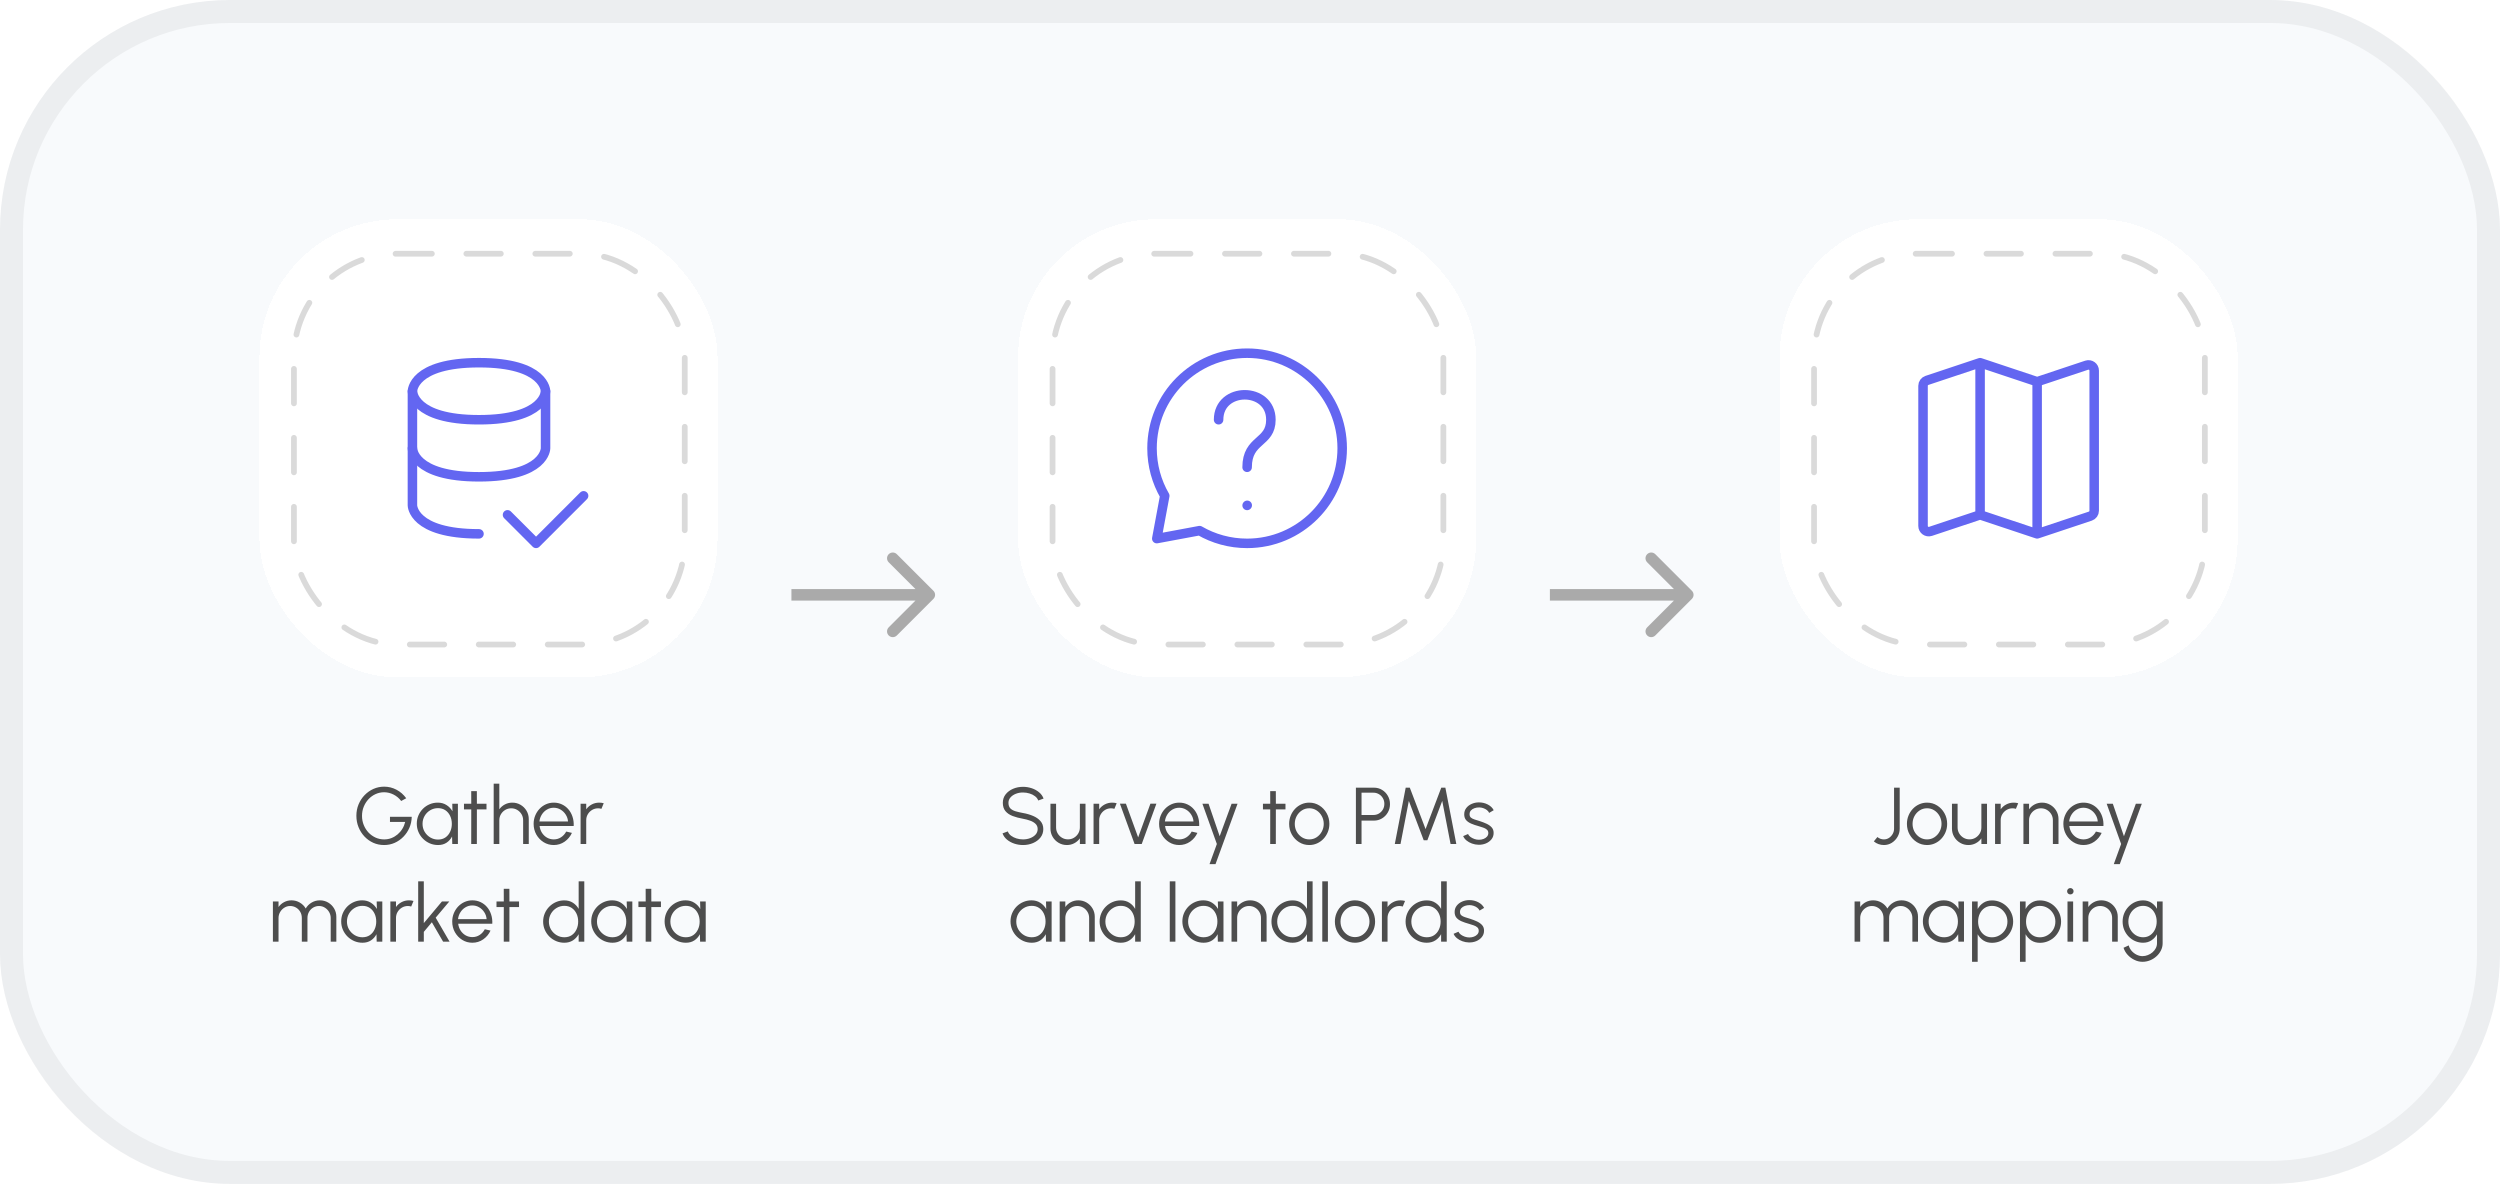 <svg width="435" height="206" viewBox="0 0 435 206" fill="none" xmlns="http://www.w3.org/2000/svg">
<rect width="435" height="206" rx="40" fill="#F8FAFC"/>
<rect x="2" y="2" width="431" height="202" rx="38" stroke="black" stroke-opacity="0.05" stroke-width="4"/>
<g filter="url(#filter0_d_1001_150655)">
<rect x="45.145" y="38.146" width="79.708" height="79.708" rx="24" fill="white" shape-rendering="crispEdges"/>
<path d="M88.309 89.581L93.272 94.545L101.545 86.272" stroke="#6366F1" stroke-width="1.655" stroke-linecap="round" stroke-linejoin="round"/>
<path d="M71.762 68.073V78C71.762 78 71.762 82.963 83.343 82.963C94.925 82.963 94.925 78 94.925 78V68.073" stroke="#6366F1" stroke-width="1.655" stroke-linecap="round" stroke-linejoin="round"/>
<path d="M83.343 63.109C94.925 63.109 94.925 68.073 94.925 68.073C94.925 68.073 94.925 73.036 83.343 73.036C71.762 73.036 71.762 68.073 71.762 68.073C71.762 68.073 71.762 63.109 83.343 63.109Z" stroke="#6366F1" stroke-width="1.655" stroke-linecap="round" stroke-linejoin="round"/>
<path d="M83.343 92.89C71.762 92.89 71.762 87.927 71.762 87.927V78" stroke="#6366F1" stroke-width="1.655" stroke-linecap="round" stroke-linejoin="round"/>
<rect x="51.145" y="44.146" width="68" height="68" rx="18" stroke="#A4A4A4" stroke-opacity="0.4" stroke-miterlimit="1.414" stroke-linecap="round" stroke-dasharray="6 6"/>
</g>
<path d="M66.833 147.036C66.161 147.036 65.531 146.905 64.943 146.644C64.36 146.378 63.849 146.012 63.41 145.545C62.971 145.074 62.629 144.532 62.381 143.921C62.134 143.305 62.01 142.647 62.01 141.947C62.01 141.233 62.139 140.568 62.395 139.952C62.652 139.336 63.004 138.799 63.452 138.342C63.9 137.88 64.413 137.521 64.992 137.264C65.576 137.007 66.194 136.879 66.847 136.879C67.599 136.879 68.308 137.054 68.975 137.404C69.647 137.754 70.216 138.251 70.683 138.895L69.808 139.371C69.435 138.881 68.984 138.505 68.457 138.244C67.934 137.983 67.395 137.852 66.84 137.852C66.313 137.852 65.816 137.959 65.349 138.174C64.887 138.384 64.479 138.678 64.124 139.056C63.77 139.434 63.492 139.87 63.291 140.365C63.09 140.86 62.99 141.392 62.99 141.961C62.99 142.526 63.09 143.055 63.291 143.55C63.492 144.045 63.767 144.481 64.117 144.859C64.472 145.232 64.882 145.526 65.349 145.741C65.816 145.951 66.315 146.056 66.847 146.056C67.286 146.056 67.701 145.981 68.093 145.832C68.49 145.678 68.852 145.463 69.178 145.188C69.505 144.913 69.78 144.591 70.004 144.222C70.233 143.853 70.398 143.452 70.501 143.018H67.855V142.129H71.642C71.628 142.806 71.493 143.44 71.236 144.033C70.98 144.626 70.629 145.148 70.186 145.601C69.748 146.049 69.241 146.401 68.667 146.658C68.098 146.91 67.487 147.036 66.833 147.036ZM78.695 139.854H79.675V146.854H78.695L78.66 145.552C78.431 145.995 78.111 146.355 77.701 146.63C77.29 146.901 76.8 147.036 76.231 147.036C75.717 147.036 75.237 146.94 74.789 146.749C74.341 146.553 73.946 146.285 73.606 145.944C73.265 145.603 72.999 145.209 72.808 144.761C72.616 144.313 72.521 143.832 72.521 143.319C72.521 142.815 72.614 142.341 72.801 141.898C72.992 141.455 73.253 141.065 73.585 140.729C73.921 140.393 74.308 140.132 74.747 139.945C75.19 139.754 75.664 139.658 76.168 139.658C76.751 139.658 77.26 139.798 77.694 140.078C78.128 140.353 78.473 140.715 78.73 141.163L78.695 139.854ZM76.21 146.084C76.709 146.084 77.138 145.963 77.498 145.72C77.857 145.473 78.132 145.141 78.324 144.726C78.52 144.311 78.618 143.853 78.618 143.354C78.618 142.841 78.52 142.379 78.324 141.968C78.128 141.553 77.85 141.224 77.491 140.981C77.131 140.738 76.704 140.617 76.21 140.617C75.715 140.617 75.262 140.741 74.852 140.988C74.446 141.231 74.121 141.56 73.879 141.975C73.641 142.39 73.522 142.85 73.522 143.354C73.522 143.863 73.645 144.325 73.893 144.74C74.14 145.151 74.467 145.477 74.873 145.72C75.283 145.963 75.729 146.084 76.21 146.084ZM84.652 140.834H82.979L82.972 146.854H81.992L81.999 140.834H80.732V139.854H81.999L81.992 137.656H82.972L82.979 139.854H84.652V140.834ZM92.005 142.521V146.854H91.025V142.717C91.025 142.334 90.932 141.987 90.746 141.674C90.559 141.361 90.309 141.112 89.996 140.925C89.684 140.738 89.336 140.645 88.954 140.645C88.576 140.645 88.228 140.738 87.91 140.925C87.598 141.112 87.348 141.361 87.162 141.674C86.975 141.987 86.882 142.334 86.882 142.717V146.854H85.901V136.354H86.882V140.82C87.129 140.465 87.451 140.183 87.847 139.973C88.244 139.763 88.676 139.658 89.142 139.658C89.67 139.658 90.15 139.786 90.585 140.043C91.019 140.3 91.364 140.645 91.621 141.079C91.877 141.513 92.005 141.994 92.005 142.521ZM96.351 147.036C95.707 147.036 95.119 146.87 94.587 146.539C94.059 146.208 93.637 145.764 93.32 145.209C93.007 144.649 92.851 144.031 92.851 143.354C92.851 142.841 92.942 142.362 93.124 141.919C93.306 141.471 93.555 141.079 93.873 140.743C94.195 140.402 94.568 140.136 94.993 139.945C95.417 139.754 95.87 139.658 96.351 139.658C96.869 139.658 97.345 139.761 97.779 139.966C98.217 140.171 98.593 140.458 98.906 140.827C99.223 141.196 99.461 141.627 99.62 142.122C99.783 142.617 99.851 143.151 99.823 143.725H93.887C93.943 144.168 94.083 144.565 94.307 144.915C94.535 145.265 94.825 145.543 95.175 145.748C95.529 145.949 95.921 146.051 96.351 146.056C96.817 146.056 97.237 145.935 97.611 145.692C97.989 145.449 98.292 145.116 98.521 144.691L99.515 144.922C99.235 145.543 98.812 146.051 98.248 146.448C97.683 146.84 97.051 147.036 96.351 147.036ZM93.859 142.934H98.836C98.803 142.5 98.67 142.103 98.437 141.744C98.208 141.38 97.912 141.091 97.548 140.876C97.184 140.657 96.785 140.547 96.351 140.547C95.917 140.547 95.52 140.654 95.161 140.869C94.801 141.079 94.507 141.366 94.279 141.73C94.05 142.089 93.91 142.491 93.859 142.934ZM101.023 146.854V139.854H102.003V140.82C102.25 140.465 102.572 140.183 102.969 139.973C103.365 139.763 103.797 139.658 104.264 139.658C104.534 139.658 104.796 139.693 105.048 139.763L104.649 140.736C104.453 140.675 104.261 140.645 104.075 140.645C103.697 140.645 103.349 140.738 103.032 140.925C102.719 141.112 102.469 141.361 102.283 141.674C102.096 141.987 102.003 142.334 102.003 142.717V146.854H101.023ZM47.484 163.854V156.854H48.464V157.82C48.716 157.465 49.038 157.183 49.43 156.973C49.822 156.763 50.251 156.658 50.718 156.658C51.245 156.658 51.728 156.789 52.167 157.05C52.605 157.307 52.948 157.65 53.196 158.079C53.443 157.65 53.784 157.307 54.218 157.05C54.652 156.789 55.132 156.658 55.66 156.658C56.187 156.658 56.668 156.786 57.102 157.043C57.536 157.3 57.881 157.645 58.138 158.079C58.394 158.513 58.523 158.994 58.523 159.521V163.854H57.543V159.738C57.543 159.365 57.452 159.019 57.27 158.702C57.088 158.385 56.843 158.13 56.535 157.939C56.231 157.743 55.893 157.645 55.52 157.645C55.146 157.645 54.806 157.736 54.498 157.918C54.194 158.095 53.952 158.343 53.77 158.66C53.588 158.973 53.497 159.332 53.497 159.738V163.854H52.517V159.738C52.517 159.332 52.426 158.973 52.244 158.66C52.062 158.343 51.817 158.095 51.509 157.918C51.201 157.736 50.86 157.645 50.487 157.645C50.118 157.645 49.78 157.743 49.472 157.939C49.164 158.13 48.919 158.385 48.737 158.702C48.555 159.019 48.464 159.365 48.464 159.738V163.854H47.484ZM65.542 156.854H66.522V163.854H65.542L65.507 162.552C65.279 162.995 64.959 163.355 64.548 163.63C64.138 163.901 63.648 164.036 63.078 164.036C62.565 164.036 62.084 163.94 61.636 163.749C61.188 163.553 60.794 163.285 60.453 162.944C60.113 162.603 59.847 162.209 59.655 161.761C59.464 161.313 59.368 160.832 59.368 160.319C59.368 159.815 59.462 159.341 59.648 158.898C59.84 158.455 60.101 158.065 60.432 157.729C60.768 157.393 61.156 157.132 61.594 156.945C62.038 156.754 62.511 156.658 63.015 156.658C63.599 156.658 64.107 156.798 64.541 157.078C64.975 157.353 65.321 157.715 65.577 158.163L65.542 156.854ZM63.057 163.084C63.557 163.084 63.986 162.963 64.345 162.72C64.705 162.473 64.98 162.141 65.171 161.726C65.367 161.311 65.465 160.853 65.465 160.354C65.465 159.841 65.367 159.379 65.171 158.968C64.975 158.553 64.698 158.224 64.338 157.981C63.979 157.738 63.552 157.617 63.057 157.617C62.563 157.617 62.11 157.741 61.699 157.988C61.293 158.231 60.969 158.56 60.726 158.975C60.488 159.39 60.369 159.85 60.369 160.354C60.369 160.863 60.493 161.325 60.74 161.74C60.988 162.151 61.314 162.477 61.72 162.72C62.131 162.963 62.577 163.084 63.057 163.084ZM67.923 163.854V156.854H68.903V157.82C69.15 157.465 69.472 157.183 69.869 156.973C70.266 156.763 70.697 156.658 71.164 156.658C71.435 156.658 71.696 156.693 71.948 156.763L71.549 157.736C71.353 157.675 71.162 157.645 70.975 157.645C70.597 157.645 70.249 157.738 69.932 157.925C69.619 158.112 69.37 158.361 69.183 158.674C68.996 158.987 68.903 159.334 68.903 159.717V163.854H67.923ZM78.23 163.854H77.103L75.143 160.473L73.743 162.146V163.854H72.763V153.354H73.743V160.62L76.9 156.854H78.181L75.808 159.675L78.23 163.854ZM82.187 164.036C81.543 164.036 80.955 163.87 80.423 163.539C79.895 163.208 79.473 162.764 79.156 162.209C78.843 161.649 78.687 161.031 78.687 160.354C78.687 159.841 78.778 159.362 78.96 158.919C79.142 158.471 79.391 158.079 79.709 157.743C80.031 157.402 80.404 157.136 80.829 156.945C81.253 156.754 81.706 156.658 82.187 156.658C82.705 156.658 83.181 156.761 83.615 156.966C84.053 157.171 84.429 157.458 84.742 157.827C85.059 158.196 85.297 158.627 85.456 159.122C85.619 159.617 85.687 160.151 85.659 160.725H79.723C79.779 161.168 79.919 161.565 80.143 161.915C80.371 162.265 80.661 162.543 81.011 162.748C81.365 162.949 81.757 163.051 82.187 163.056C82.653 163.056 83.073 162.935 83.447 162.692C83.825 162.449 84.128 162.116 84.357 161.691L85.351 161.922C85.071 162.543 84.648 163.051 84.084 163.448C83.519 163.84 82.887 164.036 82.187 164.036ZM79.695 159.934H84.672C84.639 159.5 84.506 159.103 84.273 158.744C84.044 158.38 83.748 158.091 83.384 157.876C83.02 157.657 82.621 157.547 82.187 157.547C81.753 157.547 81.356 157.654 80.997 157.869C80.637 158.079 80.343 158.366 80.115 158.73C79.886 159.089 79.746 159.491 79.695 159.934ZM90.312 157.834H88.639L88.632 163.854H87.653L87.659 157.834H86.392V156.854H87.659L87.653 154.656H88.632L88.639 156.854H90.312V157.834ZM100.686 153.354H101.666V163.854H100.686V162.545C100.443 162.993 100.11 163.355 99.685 163.63C99.265 163.901 98.766 164.036 98.187 164.036C97.678 164.036 97.202 163.94 96.759 163.749C96.316 163.558 95.924 163.294 95.583 162.958C95.247 162.617 94.983 162.225 94.792 161.782C94.601 161.339 94.505 160.863 94.505 160.354C94.505 159.845 94.601 159.369 94.792 158.926C94.983 158.478 95.247 158.086 95.583 157.75C95.924 157.409 96.316 157.143 96.759 156.952C97.202 156.761 97.678 156.665 98.187 156.665C98.766 156.665 99.265 156.803 99.685 157.078C100.11 157.349 100.443 157.706 100.686 158.149V153.354ZM98.194 163.084C98.693 163.084 99.123 162.963 99.482 162.72C99.841 162.473 100.117 162.141 100.308 161.726C100.504 161.311 100.602 160.853 100.602 160.354C100.602 159.841 100.504 159.379 100.308 158.968C100.112 158.553 99.834 158.224 99.475 157.981C99.116 157.738 98.689 157.617 98.194 157.617C97.699 157.617 97.249 157.741 96.843 157.988C96.437 158.231 96.113 158.56 95.87 158.975C95.627 159.39 95.506 159.85 95.506 160.354C95.506 160.863 95.63 161.325 95.877 161.74C96.124 162.151 96.451 162.477 96.857 162.72C97.268 162.963 97.713 163.084 98.194 163.084ZM109.046 156.854H110.026V163.854H109.046L109.011 162.552C108.782 162.995 108.463 163.355 108.052 163.63C107.641 163.901 107.151 164.036 106.582 164.036C106.069 164.036 105.588 163.94 105.14 163.749C104.692 163.553 104.298 163.285 103.957 162.944C103.616 162.603 103.35 162.209 103.159 161.761C102.968 161.313 102.872 160.832 102.872 160.319C102.872 159.815 102.965 159.341 103.152 158.898C103.343 158.455 103.605 158.065 103.936 157.729C104.272 157.393 104.659 157.132 105.098 156.945C105.541 156.754 106.015 156.658 106.519 156.658C107.102 156.658 107.611 156.798 108.045 157.078C108.479 157.353 108.824 157.715 109.081 158.163L109.046 156.854ZM106.561 163.084C107.06 163.084 107.49 162.963 107.849 162.72C108.208 162.473 108.484 162.141 108.675 161.726C108.871 161.311 108.969 160.853 108.969 160.354C108.969 159.841 108.871 159.379 108.675 158.968C108.479 158.553 108.201 158.224 107.842 157.981C107.483 157.738 107.056 157.617 106.561 157.617C106.066 157.617 105.614 157.741 105.203 157.988C104.797 158.231 104.473 158.56 104.23 158.975C103.992 159.39 103.873 159.85 103.873 160.354C103.873 160.863 103.997 161.325 104.244 161.74C104.491 162.151 104.818 162.477 105.224 162.72C105.635 162.963 106.08 163.084 106.561 163.084ZM115.004 157.834H113.331L113.324 163.854H112.344L112.351 157.834H111.084V156.854H112.351L112.344 154.656H113.324L113.331 156.854H115.004V157.834ZM121.816 156.854H122.796V163.854H121.816L121.781 162.552C121.552 162.995 121.232 163.355 120.822 163.63C120.411 163.901 119.921 164.036 119.352 164.036C118.838 164.036 118.358 163.94 117.91 163.749C117.462 163.553 117.067 163.285 116.727 162.944C116.386 162.603 116.12 162.209 115.929 161.761C115.737 161.313 115.642 160.832 115.642 160.319C115.642 159.815 115.735 159.341 115.922 158.898C116.113 158.455 116.374 158.065 116.706 157.729C117.042 157.393 117.429 157.132 117.868 156.945C118.311 156.754 118.785 156.658 119.289 156.658C119.872 156.658 120.381 156.798 120.815 157.078C121.249 157.353 121.594 157.715 121.851 158.163L121.816 156.854ZM119.331 163.084C119.83 163.084 120.259 162.963 120.619 162.72C120.978 162.473 121.253 162.141 121.445 161.726C121.641 161.311 121.739 160.853 121.739 160.354C121.739 159.841 121.641 159.379 121.445 158.968C121.249 158.553 120.971 158.224 120.612 157.981C120.252 157.738 119.825 157.617 119.331 157.617C118.836 157.617 118.383 157.741 117.973 157.988C117.567 158.231 117.242 158.56 117 158.975C116.762 159.39 116.643 159.85 116.643 160.354C116.643 160.863 116.766 161.325 117.014 161.74C117.261 162.151 117.588 162.477 117.994 162.72C118.404 162.963 118.85 163.084 119.331 163.084Z" fill="#4D4D4D"/>
<g filter="url(#filter1_d_1001_150655)">
<rect x="177.145" y="38.146" width="79.708" height="79.708" rx="24" fill="white" shape-rendering="crispEdges"/>
<path d="M212.035 73.036C212.035 67.246 221.135 67.246 221.135 73.036C221.135 77.173 216.999 76.345 216.999 81.309" stroke="#6366F1" stroke-width="1.655" stroke-linecap="round" stroke-linejoin="round"/>
<path d="M217 87.944L217.017 87.925" stroke="#6366F1" stroke-width="1.655" stroke-linecap="round" stroke-linejoin="round"/>
<path d="M216.998 94.545C226.136 94.545 233.543 87.137 233.543 78C233.543 68.862 226.136 61.455 216.998 61.455C207.861 61.455 200.453 68.862 200.453 78C200.453 81.013 201.259 83.839 202.667 86.272L201.28 93.717L208.726 92.331C211.159 93.739 213.985 94.545 216.998 94.545Z" stroke="#6366F1" stroke-width="1.655" stroke-linecap="round" stroke-linejoin="round"/>
<rect x="183.145" y="44.146" width="68" height="68" rx="18" stroke="#A4A4A4" stroke-opacity="0.4" stroke-miterlimit="1.414" stroke-linecap="round" stroke-dasharray="6 6"/>
</g>
<path d="M178.005 147.036C177.483 147.036 176.976 146.954 176.486 146.791C176.001 146.628 175.576 146.394 175.212 146.091C174.848 145.788 174.592 145.426 174.442 145.006L175.359 144.663C175.462 144.952 175.649 145.202 175.919 145.412C176.195 145.617 176.514 145.776 176.878 145.888C177.247 146 177.623 146.056 178.005 146.056C178.453 146.056 178.871 145.981 179.258 145.832C179.646 145.683 179.958 145.475 180.196 145.209C180.434 144.938 180.553 144.621 180.553 144.257C180.553 143.888 180.43 143.585 180.182 143.347C179.935 143.109 179.615 142.922 179.223 142.787C178.836 142.647 178.43 142.54 178.005 142.465C177.338 142.348 176.738 142.19 176.206 141.989C175.679 141.788 175.261 141.506 174.953 141.142C174.645 140.773 174.491 140.288 174.491 139.686C174.491 139.121 174.655 138.631 174.981 138.216C175.308 137.801 175.737 137.479 176.269 137.25C176.806 137.021 177.385 136.907 178.005 136.907C178.514 136.907 179.011 136.986 179.496 137.145C179.982 137.304 180.409 137.535 180.777 137.838C181.151 138.141 181.419 138.512 181.582 138.951L180.651 139.287C180.549 138.993 180.36 138.743 180.084 138.538C179.814 138.328 179.496 138.169 179.132 138.062C178.768 137.95 178.393 137.894 178.005 137.894C177.562 137.889 177.147 137.964 176.759 138.118C176.377 138.267 176.066 138.477 175.828 138.748C175.59 139.014 175.471 139.327 175.471 139.686C175.471 140.106 175.581 140.43 175.8 140.659C176.024 140.883 176.328 141.051 176.71 141.163C177.093 141.275 177.525 141.375 178.005 141.464C178.631 141.571 179.212 141.739 179.748 141.968C180.285 142.192 180.717 142.493 181.043 142.871C181.37 143.244 181.533 143.706 181.533 144.257C181.533 144.817 181.37 145.307 181.043 145.727C180.717 146.142 180.285 146.464 179.748 146.693C179.216 146.922 178.635 147.036 178.005 147.036ZM182.779 144.173V139.854H183.759V143.977C183.759 144.36 183.852 144.707 184.039 145.02C184.225 145.333 184.475 145.582 184.788 145.769C185.105 145.956 185.453 146.049 185.831 146.049C186.213 146.049 186.559 145.956 186.867 145.769C187.179 145.582 187.429 145.333 187.616 145.02C187.802 144.707 187.896 144.36 187.896 143.977V139.854H188.876L188.883 146.854H187.903L187.896 145.874C187.648 146.229 187.326 146.511 186.93 146.721C186.538 146.931 186.108 147.036 185.642 147.036C185.114 147.036 184.634 146.908 184.2 146.651C183.766 146.394 183.42 146.049 183.164 145.615C182.907 145.181 182.779 144.7 182.779 144.173ZM190.278 146.854V139.854H191.258V140.82C191.505 140.465 191.827 140.183 192.224 139.973C192.62 139.763 193.052 139.658 193.519 139.658C193.789 139.658 194.051 139.693 194.303 139.763L193.904 140.736C193.708 140.675 193.516 140.645 193.33 140.645C192.952 140.645 192.604 140.738 192.287 140.925C191.974 141.112 191.724 141.361 191.538 141.674C191.351 141.987 191.258 142.334 191.258 142.717V146.854H190.278ZM198.662 146.854H197.416L194.861 139.833H195.904L198.039 145.706L200.174 139.833H201.217L198.662 146.854ZM205.184 147.036C204.54 147.036 203.952 146.87 203.42 146.539C202.892 146.208 202.47 145.764 202.153 145.209C201.84 144.649 201.684 144.031 201.684 143.354C201.684 142.841 201.775 142.362 201.957 141.919C202.139 141.471 202.388 141.079 202.706 140.743C203.028 140.402 203.401 140.136 203.826 139.945C204.25 139.754 204.703 139.658 205.184 139.658C205.702 139.658 206.178 139.761 206.612 139.966C207.05 140.171 207.426 140.458 207.739 140.827C208.056 141.196 208.294 141.627 208.453 142.122C208.616 142.617 208.684 143.151 208.656 143.725H202.72C202.776 144.168 202.916 144.565 203.14 144.915C203.368 145.265 203.658 145.543 204.008 145.748C204.362 145.949 204.754 146.051 205.184 146.056C205.65 146.056 206.07 145.935 206.444 145.692C206.822 145.449 207.125 145.116 207.354 144.691L208.348 144.922C208.068 145.543 207.645 146.051 207.081 146.448C206.516 146.84 205.884 147.036 205.184 147.036ZM202.692 142.934H207.669C207.636 142.5 207.503 142.103 207.27 141.744C207.041 141.38 206.745 141.091 206.381 140.876C206.017 140.657 205.618 140.547 205.184 140.547C204.75 140.547 204.353 140.654 203.994 140.869C203.634 141.079 203.34 141.366 203.112 141.73C202.883 142.089 202.743 142.491 202.692 142.934ZM214.295 139.854H215.331L211.502 150.354H210.459L211.733 146.854L209.22 139.854H210.291L212.223 145.503L214.295 139.854ZM223.673 140.834H222L221.993 146.854H221.013L221.02 140.834H219.753V139.854H221.02L221.013 137.656H221.993L222 139.854H223.673V140.834ZM227.811 147.036C227.167 147.036 226.579 146.87 226.047 146.539C225.519 146.208 225.097 145.764 224.78 145.209C224.467 144.649 224.311 144.031 224.311 143.354C224.311 142.841 224.402 142.362 224.584 141.919C224.766 141.471 225.015 141.079 225.333 140.743C225.655 140.402 226.028 140.136 226.453 139.945C226.877 139.754 227.33 139.658 227.811 139.658C228.455 139.658 229.04 139.824 229.568 140.155C230.1 140.486 230.522 140.932 230.835 141.492C231.152 142.052 231.311 142.673 231.311 143.354C231.311 143.863 231.22 144.339 231.038 144.782C230.856 145.225 230.604 145.617 230.282 145.958C229.964 146.294 229.593 146.558 229.169 146.749C228.749 146.94 228.296 147.036 227.811 147.036ZM227.811 146.056C228.287 146.056 228.714 145.932 229.092 145.685C229.474 145.433 229.775 145.102 229.995 144.691C230.219 144.28 230.331 143.835 230.331 143.354C230.331 142.864 230.219 142.414 229.995 142.003C229.771 141.588 229.467 141.256 229.085 141.009C228.707 140.762 228.282 140.638 227.811 140.638C227.335 140.638 226.905 140.764 226.523 141.016C226.145 141.263 225.844 141.592 225.62 142.003C225.4 142.414 225.291 142.864 225.291 143.354C225.291 143.858 225.405 144.315 225.634 144.726C225.862 145.132 226.168 145.456 226.551 145.699C226.933 145.937 227.353 146.056 227.811 146.056ZM235.928 146.854V137.054H239.064C239.587 137.054 240.058 137.182 240.478 137.439C240.898 137.691 241.232 138.034 241.479 138.468C241.731 138.897 241.857 139.38 241.857 139.917C241.857 140.458 241.729 140.946 241.472 141.38C241.22 141.814 240.882 142.157 240.457 142.409C240.037 142.661 239.573 142.787 239.064 142.787H236.908V146.854H235.928ZM236.908 141.807H238.987C239.332 141.807 239.647 141.723 239.932 141.555C240.221 141.382 240.45 141.151 240.618 140.862C240.791 140.568 240.877 140.237 240.877 139.868C240.877 139.499 240.791 139.17 240.618 138.881C240.45 138.587 240.221 138.356 239.932 138.188C239.647 138.015 239.332 137.929 238.987 137.929H236.908V141.807ZM242.695 146.854L244.592 137.054H245.306L248.05 144.264L250.78 137.054H251.494L253.398 146.854H252.397L250.948 139.357L248.358 146.21H247.728L245.138 139.357L243.689 146.854H242.695ZM257.245 146.987C256.863 146.978 256.489 146.908 256.125 146.777C255.761 146.646 255.444 146.469 255.173 146.245C254.903 146.021 254.709 145.767 254.592 145.482L255.439 145.118C255.514 145.3 255.652 145.468 255.852 145.622C256.058 145.771 256.291 145.893 256.552 145.986C256.814 146.075 257.073 146.119 257.329 146.119C257.614 146.119 257.88 146.072 258.127 145.979C258.375 145.886 258.575 145.753 258.729 145.58C258.888 145.403 258.967 145.195 258.967 144.957C258.967 144.7 258.883 144.5 258.715 144.355C258.547 144.206 258.335 144.089 258.078 144.005C257.822 143.916 257.558 143.832 257.287 143.753C256.793 143.618 256.356 143.468 255.978 143.305C255.6 143.142 255.304 142.934 255.089 142.682C254.879 142.425 254.774 142.096 254.774 141.695C254.774 141.27 254.893 140.904 255.131 140.596C255.374 140.283 255.689 140.043 256.076 139.875C256.468 139.702 256.886 139.616 257.329 139.616C257.899 139.616 258.417 139.74 258.883 139.987C259.355 140.234 259.695 140.563 259.905 140.974L259.114 141.443C259.03 141.252 258.897 141.086 258.715 140.946C258.533 140.806 258.326 140.696 258.092 140.617C257.864 140.538 257.63 140.496 257.392 140.491C257.094 140.486 256.816 140.531 256.559 140.624C256.303 140.713 256.095 140.846 255.936 141.023C255.782 141.2 255.705 141.417 255.705 141.674C255.705 141.931 255.782 142.127 255.936 142.262C256.09 142.393 256.298 142.5 256.559 142.584C256.825 142.663 257.124 142.757 257.455 142.864C257.88 142.999 258.279 143.153 258.652 143.326C259.026 143.499 259.327 143.713 259.555 143.97C259.784 144.227 259.896 144.551 259.891 144.943C259.891 145.363 259.765 145.729 259.513 146.042C259.261 146.355 258.935 146.595 258.533 146.763C258.132 146.926 257.703 147.001 257.245 146.987ZM182.004 156.854H182.984V163.854H182.004L181.969 162.552C181.74 162.995 181.421 163.355 181.01 163.63C180.599 163.901 180.109 164.036 179.54 164.036C179.027 164.036 178.546 163.94 178.098 163.749C177.65 163.553 177.256 163.285 176.915 162.944C176.574 162.603 176.308 162.209 176.117 161.761C175.926 161.313 175.83 160.832 175.83 160.319C175.83 159.815 175.923 159.341 176.11 158.898C176.301 158.455 176.563 158.065 176.894 157.729C177.23 157.393 177.617 157.132 178.056 156.945C178.499 156.754 178.973 156.658 179.477 156.658C180.06 156.658 180.569 156.798 181.003 157.078C181.437 157.353 181.782 157.715 182.039 158.163L182.004 156.854ZM179.519 163.084C180.018 163.084 180.448 162.963 180.807 162.72C181.166 162.473 181.442 162.141 181.633 161.726C181.829 161.311 181.927 160.853 181.927 160.354C181.927 159.841 181.829 159.379 181.633 158.968C181.437 158.553 181.159 158.224 180.8 157.981C180.441 157.738 180.014 157.617 179.519 157.617C179.024 157.617 178.572 157.741 178.161 157.988C177.755 158.231 177.431 158.56 177.188 158.975C176.95 159.39 176.831 159.85 176.831 160.354C176.831 160.863 176.955 161.325 177.202 161.74C177.449 162.151 177.776 162.477 178.182 162.72C178.593 162.963 179.038 163.084 179.519 163.084ZM190.489 159.521V163.854H189.509V159.717C189.509 159.334 189.416 158.987 189.229 158.674C189.042 158.361 188.793 158.112 188.48 157.925C188.167 157.738 187.82 157.645 187.437 157.645C187.059 157.645 186.711 157.738 186.394 157.925C186.081 158.112 185.832 158.361 185.645 158.674C185.458 158.987 185.365 159.334 185.365 159.717V163.854H184.385V156.854H185.365V157.82C185.612 157.465 185.934 157.183 186.331 156.973C186.728 156.763 187.159 156.658 187.626 156.658C188.153 156.658 188.634 156.786 189.068 157.043C189.502 157.3 189.847 157.645 190.104 158.079C190.361 158.513 190.489 158.994 190.489 159.521ZM197.515 153.354H198.495V163.854H197.515V162.545C197.272 162.993 196.939 163.355 196.514 163.63C196.094 163.901 195.595 164.036 195.016 164.036C194.507 164.036 194.031 163.94 193.588 163.749C193.145 163.558 192.753 163.294 192.412 162.958C192.076 162.617 191.812 162.225 191.621 161.782C191.43 161.339 191.334 160.863 191.334 160.354C191.334 159.845 191.43 159.369 191.621 158.926C191.812 158.478 192.076 158.086 192.412 157.75C192.753 157.409 193.145 157.143 193.588 156.952C194.031 156.761 194.507 156.665 195.016 156.665C195.595 156.665 196.094 156.803 196.514 157.078C196.939 157.349 197.272 157.706 197.515 158.149V153.354ZM195.023 163.084C195.522 163.084 195.952 162.963 196.311 162.72C196.67 162.473 196.946 162.141 197.137 161.726C197.333 161.311 197.431 160.853 197.431 160.354C197.431 159.841 197.333 159.379 197.137 158.968C196.941 158.553 196.663 158.224 196.304 157.981C195.945 157.738 195.518 157.617 195.023 157.617C194.528 157.617 194.078 157.741 193.672 157.988C193.266 158.231 192.942 158.56 192.699 158.975C192.456 159.39 192.335 159.85 192.335 160.354C192.335 160.863 192.459 161.325 192.706 161.74C192.953 162.151 193.28 162.477 193.686 162.72C194.097 162.963 194.542 163.084 195.023 163.084ZM203.539 163.854V153.354H204.519V163.854H203.539ZM211.905 156.854H212.885V163.854H211.905L211.87 162.552C211.641 162.995 211.321 163.355 210.911 163.63C210.5 163.901 210.01 164.036 209.441 164.036C208.927 164.036 208.447 163.94 207.999 163.749C207.551 163.553 207.156 163.285 206.816 162.944C206.475 162.603 206.209 162.209 206.018 161.761C205.826 161.313 205.731 160.832 205.731 160.319C205.731 159.815 205.824 159.341 206.011 158.898C206.202 158.455 206.463 158.065 206.795 157.729C207.131 157.393 207.518 157.132 207.957 156.945C208.4 156.754 208.874 156.658 209.378 156.658C209.961 156.658 210.47 156.798 210.904 157.078C211.338 157.353 211.683 157.715 211.94 158.163L211.905 156.854ZM209.42 163.084C209.919 163.084 210.348 162.963 210.708 162.72C211.067 162.473 211.342 162.141 211.534 161.726C211.73 161.311 211.828 160.853 211.828 160.354C211.828 159.841 211.73 159.379 211.534 158.968C211.338 158.553 211.06 158.224 210.701 157.981C210.341 157.738 209.914 157.617 209.42 157.617C208.925 157.617 208.472 157.741 208.062 157.988C207.656 158.231 207.331 158.56 207.089 158.975C206.851 159.39 206.732 159.85 206.732 160.354C206.732 160.863 206.855 161.325 207.103 161.74C207.35 162.151 207.677 162.477 208.083 162.72C208.493 162.963 208.939 163.084 209.42 163.084ZM220.389 159.521V163.854H219.409V159.717C219.409 159.334 219.316 158.987 219.129 158.674C218.943 158.361 218.693 158.112 218.38 157.925C218.068 157.738 217.72 157.645 217.337 157.645C216.959 157.645 216.612 157.738 216.294 157.925C215.982 158.112 215.732 158.361 215.545 158.674C215.359 158.987 215.265 159.334 215.265 159.717V163.854H214.285V156.854H215.265V157.82C215.513 157.465 215.835 157.183 216.231 156.973C216.628 156.763 217.06 156.658 217.526 156.658C218.054 156.658 218.534 156.786 218.968 157.043C219.402 157.3 219.748 157.645 220.004 158.079C220.261 158.513 220.389 158.994 220.389 159.521ZM227.415 153.354H228.395V163.854H227.415V162.545C227.173 162.993 226.839 163.355 226.414 163.63C225.994 163.901 225.495 164.036 224.916 164.036C224.408 164.036 223.932 163.94 223.488 163.749C223.045 163.558 222.653 163.294 222.312 162.958C221.976 162.617 221.713 162.225 221.521 161.782C221.33 161.339 221.234 160.863 221.234 160.354C221.234 159.845 221.33 159.369 221.521 158.926C221.713 158.478 221.976 158.086 222.312 157.75C222.653 157.409 223.045 157.143 223.488 156.952C223.932 156.761 224.408 156.665 224.916 156.665C225.495 156.665 225.994 156.803 226.414 157.078C226.839 157.349 227.173 157.706 227.415 158.149V153.354ZM224.923 163.084C225.423 163.084 225.852 162.963 226.211 162.72C226.571 162.473 226.846 162.141 227.037 161.726C227.233 161.311 227.331 160.853 227.331 160.354C227.331 159.841 227.233 159.379 227.037 158.968C226.841 158.553 226.564 158.224 226.204 157.981C225.845 157.738 225.418 157.617 224.923 157.617C224.429 157.617 223.978 157.741 223.572 157.988C223.166 158.231 222.842 158.56 222.599 158.975C222.357 159.39 222.235 159.85 222.235 160.354C222.235 160.863 222.359 161.325 222.606 161.74C222.854 162.151 223.18 162.477 223.586 162.72C223.997 162.963 224.443 163.084 224.923 163.084ZM230.076 163.854V153.354H231.056V163.854H230.076ZM235.768 164.036C235.124 164.036 234.536 163.87 234.004 163.539C233.476 163.208 233.054 162.764 232.737 162.209C232.424 161.649 232.268 161.031 232.268 160.354C232.268 159.841 232.359 159.362 232.541 158.919C232.723 158.471 232.972 158.079 233.29 157.743C233.612 157.402 233.985 157.136 234.41 156.945C234.834 156.754 235.287 156.658 235.768 156.658C236.412 156.658 236.997 156.824 237.525 157.155C238.057 157.486 238.479 157.932 238.792 158.492C239.109 159.052 239.268 159.673 239.268 160.354C239.268 160.863 239.177 161.339 238.995 161.782C238.813 162.225 238.561 162.617 238.239 162.958C237.921 163.294 237.55 163.558 237.126 163.749C236.706 163.94 236.253 164.036 235.768 164.036ZM235.768 163.056C236.244 163.056 236.671 162.932 237.049 162.685C237.431 162.433 237.732 162.102 237.952 161.691C238.176 161.28 238.288 160.835 238.288 160.354C238.288 159.864 238.176 159.414 237.952 159.003C237.728 158.588 237.424 158.256 237.042 158.009C236.664 157.762 236.239 157.638 235.768 157.638C235.292 157.638 234.862 157.764 234.48 158.016C234.102 158.263 233.801 158.592 233.577 159.003C233.357 159.414 233.248 159.864 233.248 160.354C233.248 160.858 233.362 161.315 233.591 161.726C233.819 162.132 234.125 162.456 234.508 162.699C234.89 162.937 235.31 163.056 235.768 163.056ZM240.453 163.854V156.854H241.433V157.82C241.681 157.465 242.003 157.183 242.399 156.973C242.796 156.763 243.228 156.658 243.694 156.658C243.965 156.658 244.226 156.693 244.478 156.763L244.079 157.736C243.883 157.675 243.692 157.645 243.505 157.645C243.127 157.645 242.78 157.738 242.462 157.925C242.15 158.112 241.9 158.361 241.713 158.674C241.527 158.987 241.433 159.334 241.433 159.717V163.854H240.453ZM250.753 153.354H251.733V163.854H250.753V162.545C250.511 162.993 250.177 163.355 249.752 163.63C249.332 163.901 248.833 164.036 248.254 164.036C247.746 164.036 247.27 163.94 246.826 163.749C246.383 163.558 245.991 163.294 245.65 162.958C245.314 162.617 245.051 162.225 244.859 161.782C244.668 161.339 244.572 160.863 244.572 160.354C244.572 159.845 244.668 159.369 244.859 158.926C245.051 158.478 245.314 158.086 245.65 157.75C245.991 157.409 246.383 157.143 246.826 156.952C247.27 156.761 247.746 156.665 248.254 156.665C248.833 156.665 249.332 156.803 249.752 157.078C250.177 157.349 250.511 157.706 250.753 158.149V153.354ZM248.261 163.084C248.761 163.084 249.19 162.963 249.549 162.72C249.909 162.473 250.184 162.141 250.375 161.726C250.571 161.311 250.669 160.853 250.669 160.354C250.669 159.841 250.571 159.379 250.375 158.968C250.179 158.553 249.902 158.224 249.542 157.981C249.183 157.738 248.756 157.617 248.261 157.617C247.767 157.617 247.316 157.741 246.91 157.988C246.504 158.231 246.18 158.56 245.937 158.975C245.695 159.39 245.573 159.85 245.573 160.354C245.573 160.863 245.697 161.325 245.944 161.74C246.192 162.151 246.518 162.477 246.924 162.72C247.335 162.963 247.781 163.084 248.261 163.084ZM255.577 163.987C255.195 163.978 254.821 163.908 254.457 163.777C254.093 163.646 253.776 163.469 253.505 163.245C253.235 163.021 253.041 162.767 252.924 162.482L253.771 162.118C253.846 162.3 253.984 162.468 254.184 162.622C254.39 162.771 254.623 162.893 254.884 162.986C255.146 163.075 255.405 163.119 255.661 163.119C255.946 163.119 256.212 163.072 256.459 162.979C256.707 162.886 256.907 162.753 257.061 162.58C257.22 162.403 257.299 162.195 257.299 161.957C257.299 161.7 257.215 161.5 257.047 161.355C256.879 161.206 256.667 161.089 256.41 161.005C256.154 160.916 255.89 160.832 255.619 160.753C255.125 160.618 254.688 160.468 254.31 160.305C253.932 160.142 253.636 159.934 253.421 159.682C253.211 159.425 253.106 159.096 253.106 158.695C253.106 158.27 253.225 157.904 253.463 157.596C253.706 157.283 254.021 157.043 254.408 156.875C254.8 156.702 255.218 156.616 255.661 156.616C256.231 156.616 256.749 156.74 257.215 156.987C257.687 157.234 258.027 157.563 258.237 157.974L257.446 158.443C257.362 158.252 257.229 158.086 257.047 157.946C256.865 157.806 256.658 157.696 256.424 157.617C256.196 157.538 255.962 157.496 255.724 157.491C255.426 157.486 255.148 157.531 254.891 157.624C254.635 157.713 254.427 157.846 254.268 158.023C254.114 158.2 254.037 158.417 254.037 158.674C254.037 158.931 254.114 159.127 254.268 159.262C254.422 159.393 254.63 159.5 254.891 159.584C255.157 159.663 255.456 159.757 255.787 159.864C256.212 159.999 256.611 160.153 256.984 160.326C257.358 160.499 257.659 160.713 257.887 160.97C258.116 161.227 258.228 161.551 258.223 161.943C258.223 162.363 258.097 162.729 257.845 163.042C257.593 163.355 257.267 163.595 256.865 163.763C256.464 163.926 256.035 164.001 255.577 163.987Z" fill="#4D4D4D"/>
<g filter="url(#filter2_d_1001_150655)">
<rect x="309.645" y="38.146" width="79.708" height="79.708" rx="24" fill="white" shape-rendering="crispEdges"/>
<path d="M344.536 89.581L335.916 92.455C335.273 92.669 334.609 92.191 334.609 91.513V67.134C334.609 66.707 334.883 66.327 335.288 66.192L344.536 63.109M344.536 89.581L354.463 92.89M344.536 89.581V63.109M344.536 63.109L354.463 66.418M354.463 92.89L363.712 89.808C364.117 89.672 364.39 89.293 364.39 88.866V64.487C364.39 63.809 363.727 63.331 363.084 63.545L354.463 66.418M354.463 92.89V66.418" stroke="#6366F1" stroke-width="1.655" stroke-linecap="round" stroke-linejoin="round"/>
<rect x="315.645" y="44.146" width="68" height="68" rx="18" stroke="#A4A4A4" stroke-opacity="0.4" stroke-miterlimit="1.414" stroke-linecap="round" stroke-dasharray="6 6"/>
</g>
<path d="M327.796 147.036C327.478 147.036 327.168 146.982 326.865 146.875C326.566 146.772 326.293 146.614 326.046 146.399L326.669 145.643C326.818 145.769 326.988 145.869 327.18 145.944C327.371 146.019 327.576 146.056 327.796 146.056C328.122 146.056 328.419 145.97 328.685 145.797C328.951 145.62 329.163 145.391 329.322 145.111C329.485 144.826 329.567 144.523 329.567 144.201V137.054H330.547V144.201C330.547 144.705 330.423 145.172 330.176 145.601C329.928 146.03 329.597 146.378 329.182 146.644C328.766 146.905 328.304 147.036 327.796 147.036ZM335.305 147.036C334.661 147.036 334.073 146.87 333.541 146.539C333.013 146.208 332.591 145.764 332.274 145.209C331.961 144.649 331.805 144.031 331.805 143.354C331.805 142.841 331.896 142.362 332.078 141.919C332.26 141.471 332.509 141.079 332.827 140.743C333.149 140.402 333.522 140.136 333.947 139.945C334.371 139.754 334.824 139.658 335.305 139.658C335.949 139.658 336.534 139.824 337.062 140.155C337.594 140.486 338.016 140.932 338.329 141.492C338.646 142.052 338.805 142.673 338.805 143.354C338.805 143.863 338.714 144.339 338.532 144.782C338.35 145.225 338.098 145.617 337.776 145.958C337.458 146.294 337.087 146.558 336.663 146.749C336.243 146.94 335.79 147.036 335.305 147.036ZM335.305 146.056C335.781 146.056 336.208 145.932 336.586 145.685C336.968 145.433 337.269 145.102 337.489 144.691C337.713 144.28 337.825 143.835 337.825 143.354C337.825 142.864 337.713 142.414 337.489 142.003C337.265 141.588 336.961 141.256 336.579 141.009C336.201 140.762 335.776 140.638 335.305 140.638C334.829 140.638 334.399 140.764 334.017 141.016C333.639 141.263 333.338 141.592 333.114 142.003C332.894 142.414 332.785 142.864 332.785 143.354C332.785 143.858 332.899 144.315 333.128 144.726C333.356 145.132 333.662 145.456 334.045 145.699C334.427 145.937 334.847 146.056 335.305 146.056ZM339.642 144.173V139.854H340.622V143.977C340.622 144.36 340.715 144.707 340.902 145.02C341.089 145.333 341.338 145.582 341.651 145.769C341.968 145.956 342.316 146.049 342.694 146.049C343.077 146.049 343.422 145.956 343.73 145.769C344.043 145.582 344.292 145.333 344.479 145.02C344.666 144.707 344.759 144.36 344.759 143.977V139.854H345.739L345.746 146.854H344.766L344.759 145.874C344.512 146.229 344.19 146.511 343.793 146.721C343.401 146.931 342.972 147.036 342.505 147.036C341.978 147.036 341.497 146.908 341.063 146.651C340.629 146.394 340.284 146.049 340.027 145.615C339.77 145.181 339.642 144.7 339.642 144.173ZM347.141 146.854V139.854H348.121V140.82C348.368 140.465 348.69 140.183 349.087 139.973C349.483 139.763 349.915 139.658 350.382 139.658C350.652 139.658 350.914 139.693 351.166 139.763L350.767 140.736C350.571 140.675 350.379 140.645 350.193 140.645C349.815 140.645 349.467 140.738 349.15 140.925C348.837 141.112 348.587 141.361 348.401 141.674C348.214 141.987 348.121 142.334 348.121 142.717V146.854H347.141ZM358.18 142.521V146.854H357.2V142.717C357.2 142.334 357.107 141.987 356.92 141.674C356.734 141.361 356.484 141.112 356.171 140.925C355.859 140.738 355.511 140.645 355.128 140.645C354.75 140.645 354.403 140.738 354.085 140.925C353.773 141.112 353.523 141.361 353.336 141.674C353.15 141.987 353.056 142.334 353.056 142.717V146.854H352.076V139.854H353.056V140.82C353.304 140.465 353.626 140.183 354.022 139.973C354.419 139.763 354.851 139.658 355.317 139.658C355.845 139.658 356.325 139.786 356.759 140.043C357.193 140.3 357.539 140.645 357.795 141.079C358.052 141.513 358.18 141.994 358.18 142.521ZM362.525 147.036C361.881 147.036 361.293 146.87 360.761 146.539C360.234 146.208 359.812 145.764 359.494 145.209C359.182 144.649 359.025 144.031 359.025 143.354C359.025 142.841 359.116 142.362 359.298 141.919C359.48 141.471 359.73 141.079 360.047 140.743C360.369 140.402 360.743 140.136 361.167 139.945C361.592 139.754 362.045 139.658 362.525 139.658C363.043 139.658 363.519 139.761 363.953 139.966C364.392 140.171 364.768 140.458 365.08 140.827C365.398 141.196 365.636 141.627 365.794 142.122C365.958 142.617 366.025 143.151 365.997 143.725H360.061C360.117 144.168 360.257 144.565 360.481 144.915C360.71 145.265 360.999 145.543 361.349 145.748C361.704 145.949 362.096 146.051 362.525 146.056C362.992 146.056 363.412 145.935 363.785 145.692C364.163 145.449 364.467 145.116 364.695 144.691L365.689 144.922C365.409 145.543 364.987 146.051 364.422 146.448C363.858 146.84 363.225 147.036 362.525 147.036ZM360.033 142.934H365.01C364.978 142.5 364.845 142.103 364.611 141.744C364.383 141.38 364.086 141.091 363.722 140.876C363.358 140.657 362.959 140.547 362.525 140.547C362.091 140.547 361.695 140.654 361.335 140.869C360.976 141.079 360.682 141.366 360.453 141.73C360.225 142.089 360.085 142.491 360.033 142.934ZM371.637 139.854H372.673L368.844 150.354H367.801L369.075 146.854L366.562 139.854H367.633L369.565 145.503L371.637 139.854ZM322.695 163.854V156.854H323.675V157.82C323.927 157.465 324.249 157.183 324.641 156.973C325.033 156.763 325.463 156.658 325.929 156.658C326.457 156.658 326.94 156.789 327.378 157.05C327.817 157.307 328.16 157.65 328.407 158.079C328.655 157.65 328.995 157.307 329.429 157.05C329.863 156.789 330.344 156.658 330.871 156.658C331.399 156.658 331.879 156.786 332.313 157.043C332.747 157.3 333.093 157.645 333.349 158.079C333.606 158.513 333.734 158.994 333.734 159.521V163.854H332.754V159.738C332.754 159.365 332.663 159.019 332.481 158.702C332.299 158.385 332.054 158.13 331.746 157.939C331.443 157.743 331.105 157.645 330.731 157.645C330.358 157.645 330.017 157.736 329.709 157.918C329.406 158.095 329.163 158.343 328.981 158.66C328.799 158.973 328.708 159.332 328.708 159.738V163.854H327.728V159.738C327.728 159.332 327.637 158.973 327.455 158.66C327.273 158.343 327.028 158.095 326.72 157.918C326.412 157.736 326.072 157.645 325.698 157.645C325.33 157.645 324.991 157.743 324.683 157.939C324.375 158.13 324.13 158.385 323.948 158.702C323.766 159.019 323.675 159.365 323.675 159.738V163.854H322.695ZM340.754 156.854H341.734V163.854H340.754L340.719 162.552C340.49 162.995 340.171 163.355 339.76 163.63C339.349 163.901 338.859 164.036 338.29 164.036C337.777 164.036 337.296 163.94 336.848 163.749C336.4 163.553 336.006 163.285 335.665 162.944C335.324 162.603 335.058 162.209 334.867 161.761C334.676 161.313 334.58 160.832 334.58 160.319C334.58 159.815 334.673 159.341 334.86 158.898C335.051 158.455 335.313 158.065 335.644 157.729C335.98 157.393 336.367 157.132 336.806 156.945C337.249 156.754 337.723 156.658 338.227 156.658C338.81 156.658 339.319 156.798 339.753 157.078C340.187 157.353 340.532 157.715 340.789 158.163L340.754 156.854ZM338.269 163.084C338.768 163.084 339.198 162.963 339.557 162.72C339.916 162.473 340.192 162.141 340.383 161.726C340.579 161.311 340.677 160.853 340.677 160.354C340.677 159.841 340.579 159.379 340.383 158.968C340.187 158.553 339.909 158.224 339.55 157.981C339.191 157.738 338.764 157.617 338.269 157.617C337.774 157.617 337.322 157.741 336.911 157.988C336.505 158.231 336.181 158.56 335.938 158.975C335.7 159.39 335.581 159.85 335.581 160.354C335.581 160.863 335.705 161.325 335.952 161.74C336.199 162.151 336.526 162.477 336.932 162.72C337.343 162.963 337.788 163.084 338.269 163.084ZM344.115 167.354H343.135V156.854H344.115V158.163C344.358 157.72 344.689 157.36 345.109 157.085C345.529 156.81 346.028 156.672 346.607 156.672C347.116 156.672 347.592 156.768 348.035 156.959C348.483 157.15 348.875 157.416 349.211 157.757C349.547 158.093 349.811 158.483 350.002 158.926C350.193 159.369 350.289 159.845 350.289 160.354C350.289 160.863 350.193 161.341 350.002 161.789C349.811 162.237 349.547 162.631 349.211 162.972C348.875 163.308 348.483 163.572 348.035 163.763C347.592 163.954 347.116 164.05 346.607 164.05C346.028 164.05 345.529 163.912 345.109 163.637C344.689 163.362 344.358 163.002 344.115 162.559V167.354ZM346.6 157.624C346.11 157.624 345.683 157.748 345.319 157.995C344.96 158.238 344.682 158.564 344.486 158.975C344.29 159.386 344.192 159.845 344.192 160.354C344.192 160.853 344.288 161.311 344.479 161.726C344.675 162.141 344.953 162.473 345.312 162.72C345.676 162.967 346.105 163.091 346.6 163.091C347.085 163.091 347.531 162.97 347.937 162.727C348.348 162.484 348.677 162.158 348.924 161.747C349.171 161.332 349.295 160.867 349.295 160.354C349.295 159.855 349.174 159.4 348.931 158.989C348.688 158.574 348.364 158.242 347.958 157.995C347.552 157.748 347.099 157.624 346.6 157.624ZM352.455 167.354H351.475V156.854H352.455V158.163C352.697 157.72 353.029 157.36 353.449 157.085C353.869 156.81 354.368 156.672 354.947 156.672C355.455 156.672 355.931 156.768 356.375 156.959C356.823 157.15 357.215 157.416 357.551 157.757C357.887 158.093 358.15 158.483 358.342 158.926C358.533 159.369 358.629 159.845 358.629 160.354C358.629 160.863 358.533 161.341 358.342 161.789C358.15 162.237 357.887 162.631 357.551 162.972C357.215 163.308 356.823 163.572 356.375 163.763C355.931 163.954 355.455 164.05 354.947 164.05C354.368 164.05 353.869 163.912 353.449 163.637C353.029 163.362 352.697 163.002 352.455 162.559V167.354ZM354.94 157.624C354.45 157.624 354.023 157.748 353.659 157.995C353.299 158.238 353.022 158.564 352.826 158.975C352.63 159.386 352.532 159.845 352.532 160.354C352.532 160.853 352.627 161.311 352.819 161.726C353.015 162.141 353.292 162.473 353.652 162.72C354.016 162.967 354.445 163.091 354.94 163.091C355.425 163.091 355.871 162.97 356.277 162.727C356.687 162.484 357.016 162.158 357.264 161.747C357.511 161.332 357.635 160.867 357.635 160.354C357.635 159.855 357.513 159.4 357.271 158.989C357.028 158.574 356.704 158.242 356.298 157.995C355.892 157.748 355.439 157.624 354.94 157.624ZM359.746 156.854H360.726V163.854H359.746V156.854ZM360.243 155.629C360.085 155.629 359.949 155.578 359.837 155.475C359.73 155.368 359.676 155.235 359.676 155.076C359.676 154.917 359.73 154.787 359.837 154.684C359.949 154.577 360.085 154.523 360.243 154.523C360.397 154.523 360.528 154.577 360.635 154.684C360.747 154.787 360.803 154.917 360.803 155.076C360.803 155.235 360.75 155.368 360.642 155.475C360.535 155.578 360.402 155.629 360.243 155.629ZM368.489 159.521V163.854H367.509V159.717C367.509 159.334 367.416 158.987 367.229 158.674C367.042 158.361 366.793 158.112 366.48 157.925C366.167 157.738 365.82 157.645 365.437 157.645C365.059 157.645 364.711 157.738 364.394 157.925C364.081 158.112 363.832 158.361 363.645 158.674C363.458 158.987 363.365 159.334 363.365 159.717V163.854H362.385V156.854H363.365V157.82C363.612 157.465 363.934 157.183 364.331 156.973C364.728 156.763 365.159 156.658 365.626 156.658C366.153 156.658 366.634 156.786 367.068 157.043C367.502 157.3 367.847 157.645 368.104 158.079C368.361 158.513 368.489 158.994 368.489 159.521ZM375.319 156.854H376.299V164.113C376.299 164.561 376.201 164.981 376.005 165.373C375.814 165.765 375.552 166.108 375.221 166.402C374.894 166.701 374.521 166.934 374.101 167.102C373.681 167.27 373.245 167.354 372.792 167.354C372.307 167.354 371.838 167.242 371.385 167.018C370.932 166.799 370.538 166.505 370.202 166.136C369.871 165.767 369.635 165.359 369.495 164.911L370.398 164.498C370.487 164.848 370.652 165.163 370.895 165.443C371.142 165.728 371.432 165.952 371.763 166.115C372.099 166.283 372.442 166.367 372.792 166.367C373.114 166.367 373.424 166.306 373.723 166.185C374.026 166.068 374.297 165.907 374.535 165.702C374.778 165.497 374.969 165.256 375.109 164.981C375.249 164.71 375.319 164.421 375.319 164.113V162.566C375.076 163.005 374.747 163.359 374.332 163.63C373.921 163.901 373.443 164.036 372.897 164.036C372.407 164.036 371.945 163.94 371.511 163.749C371.082 163.558 370.704 163.294 370.377 162.958C370.05 162.617 369.794 162.225 369.607 161.782C369.425 161.339 369.334 160.863 369.334 160.354C369.334 159.845 369.425 159.369 369.607 158.926C369.794 158.478 370.05 158.086 370.377 157.75C370.704 157.409 371.082 157.143 371.511 156.952C371.945 156.761 372.407 156.665 372.897 156.665C373.443 156.665 373.921 156.8 374.332 157.071C374.747 157.337 375.076 157.692 375.319 158.135V156.854ZM372.904 163.084C373.389 163.084 373.807 162.958 374.157 162.706C374.512 162.454 374.785 162.12 374.976 161.705C375.167 161.29 375.263 160.839 375.263 160.354C375.263 159.855 375.165 159.4 374.969 158.989C374.778 158.574 374.505 158.242 374.15 157.995C373.795 157.743 373.38 157.617 372.904 157.617C372.428 157.617 371.994 157.741 371.602 157.988C371.215 158.231 370.907 158.56 370.678 158.975C370.449 159.39 370.335 159.85 370.335 160.354C370.335 160.858 370.452 161.318 370.685 161.733C370.918 162.144 371.229 162.473 371.616 162.72C372.008 162.963 372.437 163.084 372.904 163.084Z" fill="#4D4D4D"/>
<path d="M162.414 104.207C162.805 103.817 162.805 103.183 162.414 102.793L156.05 96.429C155.66 96.038 155.026 96.038 154.636 96.429C154.245 96.82 154.245 97.453 154.636 97.843L160.293 103.5L154.636 109.157C154.245 109.547 154.245 110.181 154.636 110.571C155.026 110.962 155.66 110.962 156.05 110.571L162.414 104.207ZM137.707 104.5H161.707V102.5H137.707V104.5Z" fill="#AAAAAA"/>
<path d="M294.387 104.207C294.777 103.817 294.777 103.183 294.387 102.793L288.023 96.429C287.632 96.038 286.999 96.038 286.609 96.429C286.218 96.82 286.218 97.453 286.609 97.843L292.265 103.5L286.609 109.157C286.218 109.547 286.218 110.181 286.609 110.571C286.999 110.962 287.632 110.962 288.023 110.571L294.387 104.207ZM269.68 104.5H293.68V102.5H269.68V104.5Z" fill="#AAAAAA"/>
<defs>
<filter id="filter0_d_1001_150655" x="33.145" y="26.146" width="103.707" height="103.708" filterUnits="userSpaceOnUse" color-interpolation-filters="sRGB">
<feFlood flood-opacity="0" result="BackgroundImageFix"/>
<feColorMatrix in="SourceAlpha" type="matrix" values="0 0 0 0 0 0 0 0 0 0 0 0 0 0 0 0 0 0 127 0" result="hardAlpha"/>
<feOffset/>
<feGaussianBlur stdDeviation="6"/>
<feComposite in2="hardAlpha" operator="out"/>
<feColorMatrix type="matrix" values="0 0 0 0 0 0 0 0 0 0 0 0 0 0 0 0 0 0 0.15 0"/>
<feBlend mode="normal" in2="BackgroundImageFix" result="effect1_dropShadow_1001_150655"/>
<feBlend mode="normal" in="SourceGraphic" in2="effect1_dropShadow_1001_150655" result="shape"/>
</filter>
<filter id="filter1_d_1001_150655" x="165.145" y="26.146" width="103.707" height="103.708" filterUnits="userSpaceOnUse" color-interpolation-filters="sRGB">
<feFlood flood-opacity="0" result="BackgroundImageFix"/>
<feColorMatrix in="SourceAlpha" type="matrix" values="0 0 0 0 0 0 0 0 0 0 0 0 0 0 0 0 0 0 127 0" result="hardAlpha"/>
<feOffset/>
<feGaussianBlur stdDeviation="6"/>
<feComposite in2="hardAlpha" operator="out"/>
<feColorMatrix type="matrix" values="0 0 0 0 0 0 0 0 0 0 0 0 0 0 0 0 0 0 0.15 0"/>
<feBlend mode="normal" in2="BackgroundImageFix" result="effect1_dropShadow_1001_150655"/>
<feBlend mode="normal" in="SourceGraphic" in2="effect1_dropShadow_1001_150655" result="shape"/>
</filter>
<filter id="filter2_d_1001_150655" x="297.645" y="26.146" width="103.707" height="103.708" filterUnits="userSpaceOnUse" color-interpolation-filters="sRGB">
<feFlood flood-opacity="0" result="BackgroundImageFix"/>
<feColorMatrix in="SourceAlpha" type="matrix" values="0 0 0 0 0 0 0 0 0 0 0 0 0 0 0 0 0 0 127 0" result="hardAlpha"/>
<feOffset/>
<feGaussianBlur stdDeviation="6"/>
<feComposite in2="hardAlpha" operator="out"/>
<feColorMatrix type="matrix" values="0 0 0 0 0 0 0 0 0 0 0 0 0 0 0 0 0 0 0.15 0"/>
<feBlend mode="normal" in2="BackgroundImageFix" result="effect1_dropShadow_1001_150655"/>
<feBlend mode="normal" in="SourceGraphic" in2="effect1_dropShadow_1001_150655" result="shape"/>
</filter>
</defs>
</svg>
